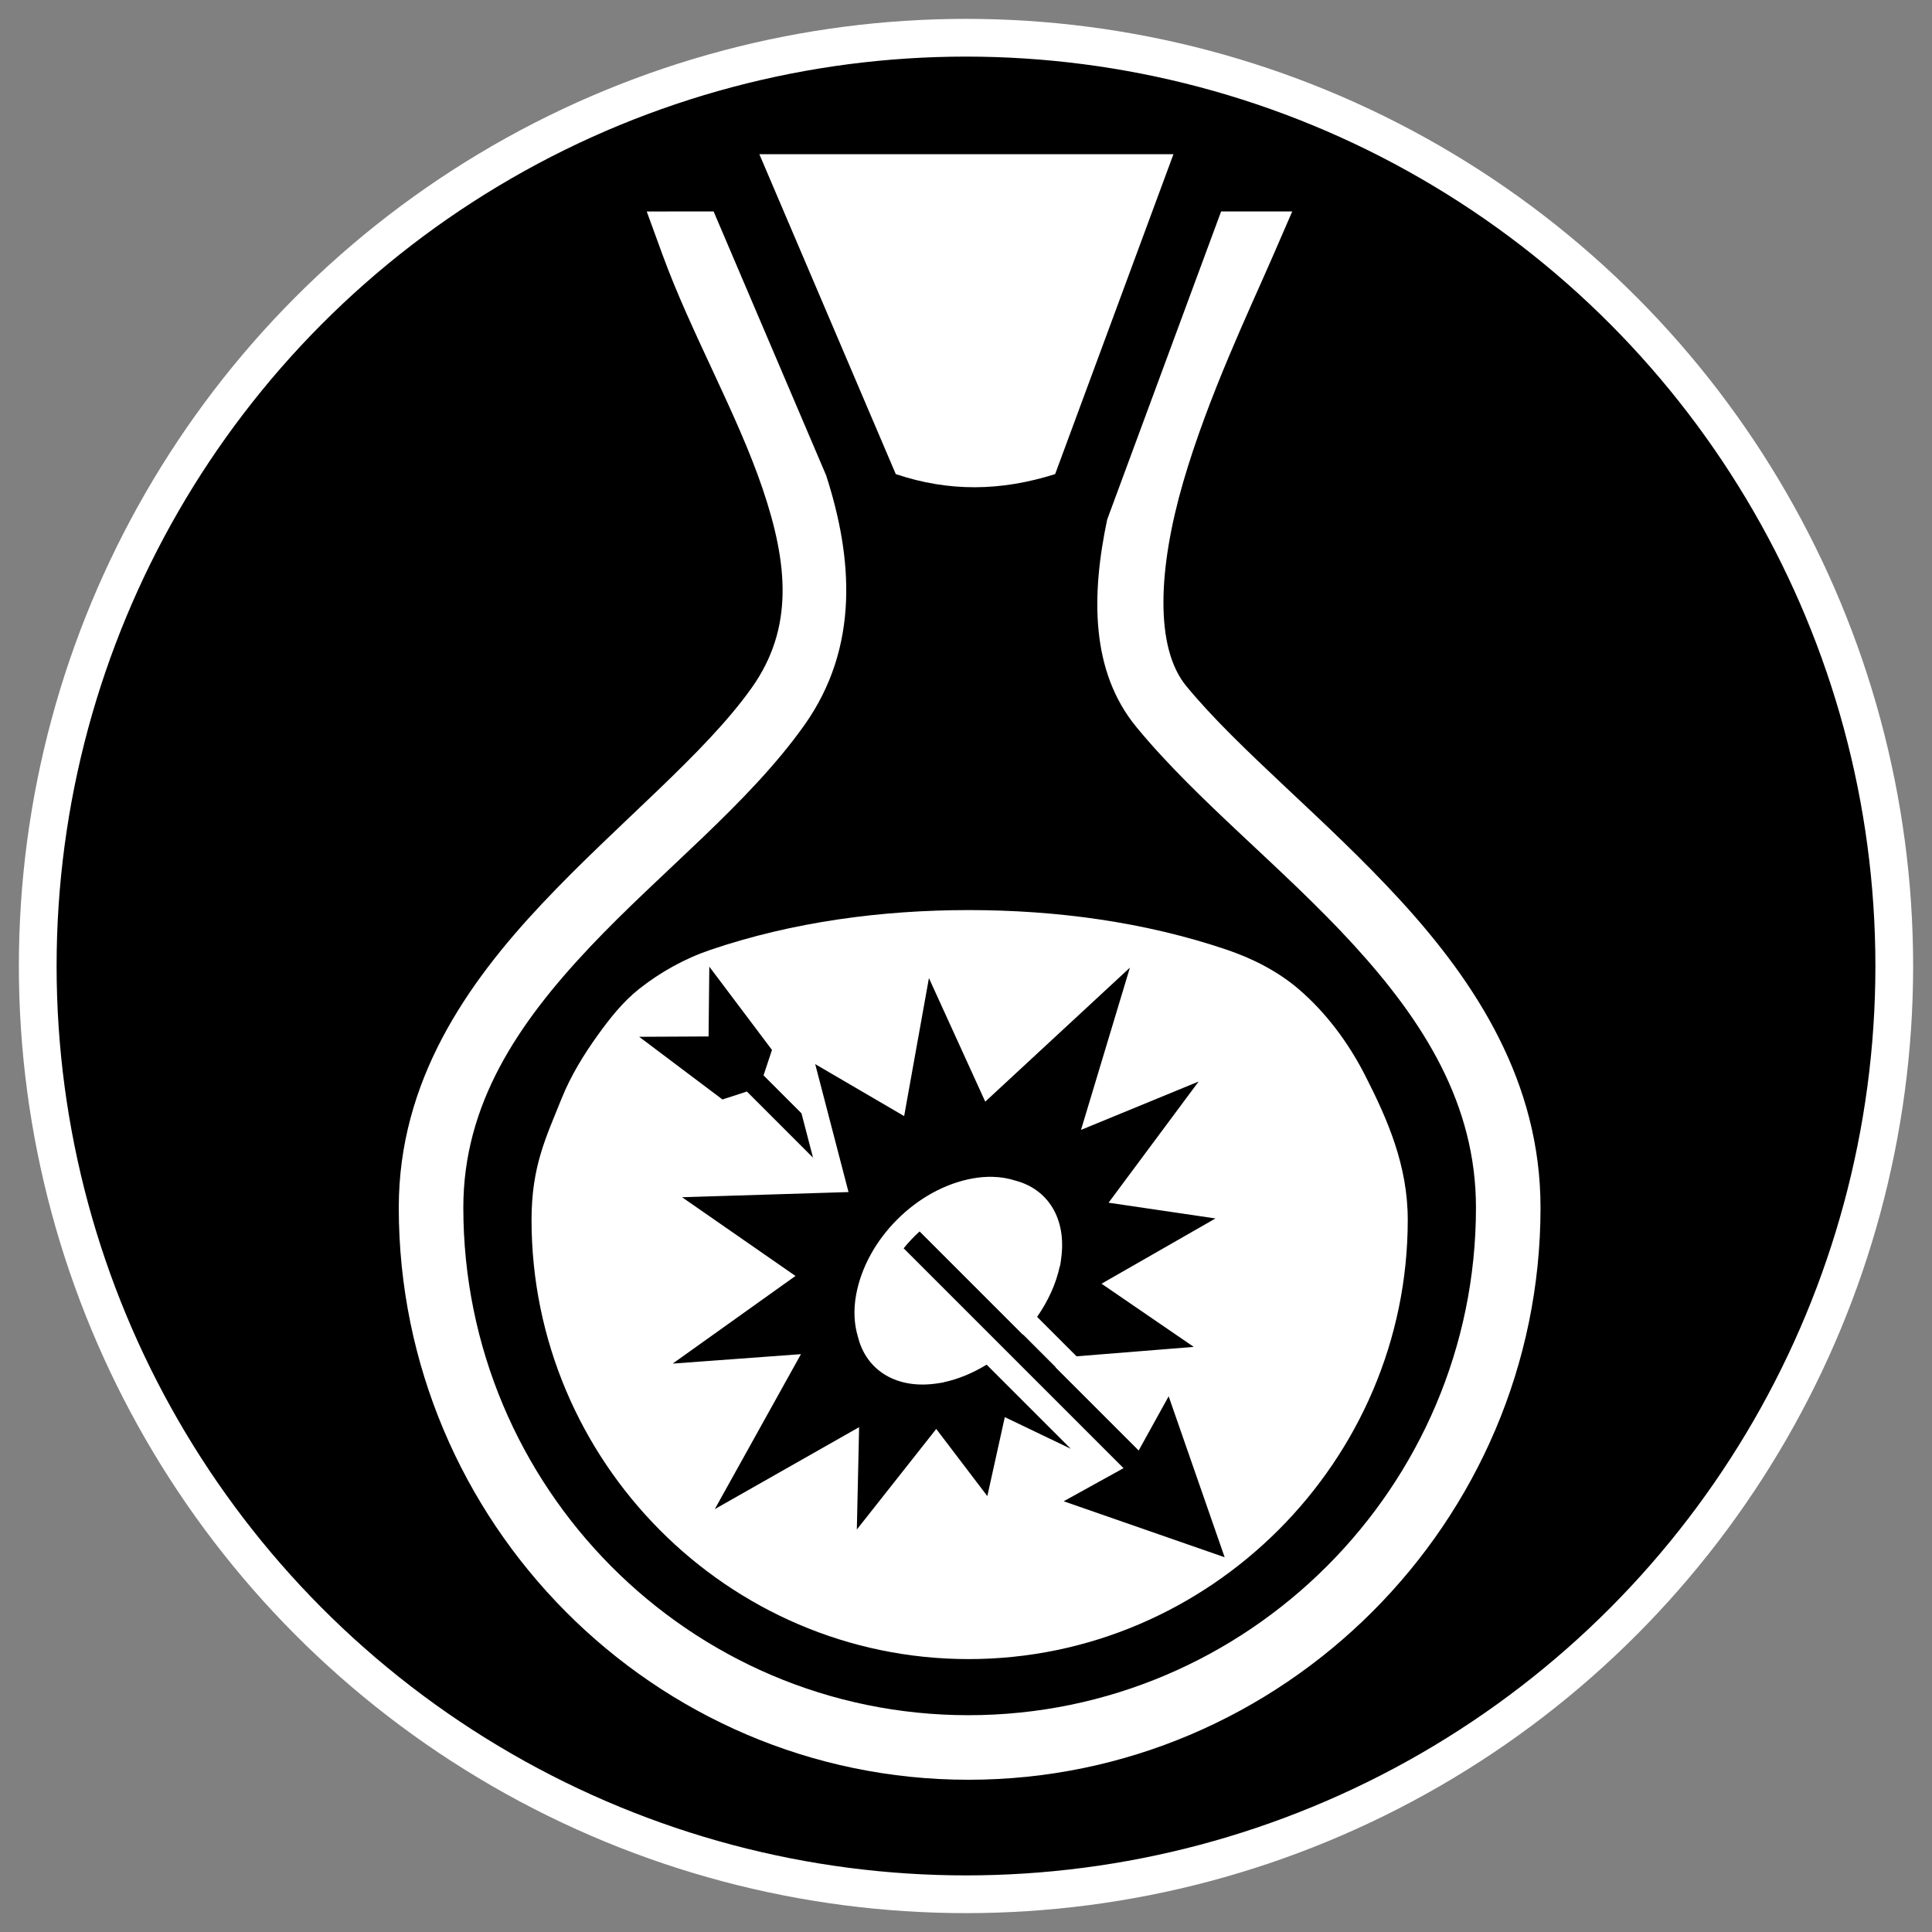 <svg height="512" viewBox="0 0 512 512" width="512" xmlns="http://www.w3.org/2000/svg"><rect x="0" y="0" width="512" height="512" fill="#808080" stroke="none"/><circle cx="256" cy="256" r="246" stroke="#fff" stroke-width="10"/><g fill="#fff"><path d="m256.734 241.182c-23.079-0-46.578 3.111-68.434 10.527-6.833 2.319-13.326 5.923-18.979 10.408-4.21 3.34-7.619 7.646-10.764 12.004-3.834 5.314-7.318 10.983-9.754 17.066-4.098 10.235-7.941 17.868-7.941 32.105 0 31.936 12.988 61.032 33.959 82.145s49.926 34.24 81.863 34.24 61.033-13.126 82.145-34.238c21.112-21.112 34.238-50.208 34.238-82.145 0-14.394-5.274-26.502-11.342-38.385-4.363-8.544-10.289-16.552-17.578-22.789-5.482-4.691-12.146-8.092-18.979-10.41-21.856-7.417-45.355-10.529-68.436-10.529zm-68.76 14.99 16.609 22.07-2.24 6.744 10.059 10.059 3.059 11.754-17.531-17.533-6.471 2.104-22.072-16.609 18.393-.092zm111.459.268v.002l-12.955 42.992 31.17-12.816-23.865 32.109 28.332 4.176-30.195 17.293 24.438 16.744-31.061 2.496-10.453-10.451c2.91-4.181 5.035-8.788 6.023-13.479l.06.01c.121-.666.216-1.327.287-1.98 1.485-10.555-3.495-18.389-12.082-20.648-1.875-.608-3.899-.955-6.033-1.012-1.733-.047-3.536.094-5.385.43-14.785 2.687-28.149 16.051-30.836 30.836-.727 4-.536 7.789.48 11.113 2.182 8.935 10.317 14.083 21.281 12.322.481-.061.964-.136 1.451-.225l-.01-.043c3.921-.83 7.783-2.452 11.387-4.662l22.295 22.293-17.48-8.383-4.631 20.932-13.539-17.801-21.045 26.654.605-27.127-38.244 21.717 22.832-41.064-33.992 2.502 32.541-23.227-30.055-20.863 44.109-1.369-8.826-33.904 23.57 13.771 6.568-36.574 14.924 32.748zm-55.73 69.904 27.355 27.357c.015-.016.032-.032.047-.049l8.6 8.6.037.133 22.016 22.016 7.947-14.371 14.84 42.66-42.662-14.838 15.861-8.771-58.268-58.268c1.283-1.59 2.704-3.091 4.227-4.469z"/><path d="m171.39 56.042 4.193 11.489c7.585 20.786 19.756 42.038 26.51 61.962 6.752 19.924 8.331 36.968-2.875 52.773-12.524 17.664-35.326 35.736-55.497 57.149-20.171 21.413-38.043 47.169-38.043 80.634 0 83.304 67.619 151.608 150.97 151.608 83.35 0 151.608-68.259 151.608-151.608 0-33.28-17.058-59.482-36.935-81.227-19.877-21.744-42.887-39.889-56.969-57.038-8.404-10.231-7.4-31.25-.806-53.965 6.593-22.715 17.636-45.807 23.718-59.817l5.191-11.961h-18.849l-30.194 81.648c-4.237 20.106-4.394 40.207 7.717 54.955 16.015 19.501 38.986 37.399 57.565 57.722 18.579 20.322 32.453 42.209 32.453 69.682 0 74.017-60.479 134.5-134.5 134.5-74.018 0-133.86-60.435-133.86-134.5 0-27.416 14.422-48.771 33.387-68.904 18.968-20.131 42.148-38.038 57-58.984 14.724-20.767 12.773-44.492 5.758-66.192l-22.211-52.084c-.106-.243-.222-.493-.327-.734h.016l-7.296-17.11z"/><path d="m201.24 40.87 36.148 84.77c14.124 4.751 27.891 4.541 42.235.002l31.351-84.772h-109.734z"/></g></svg>